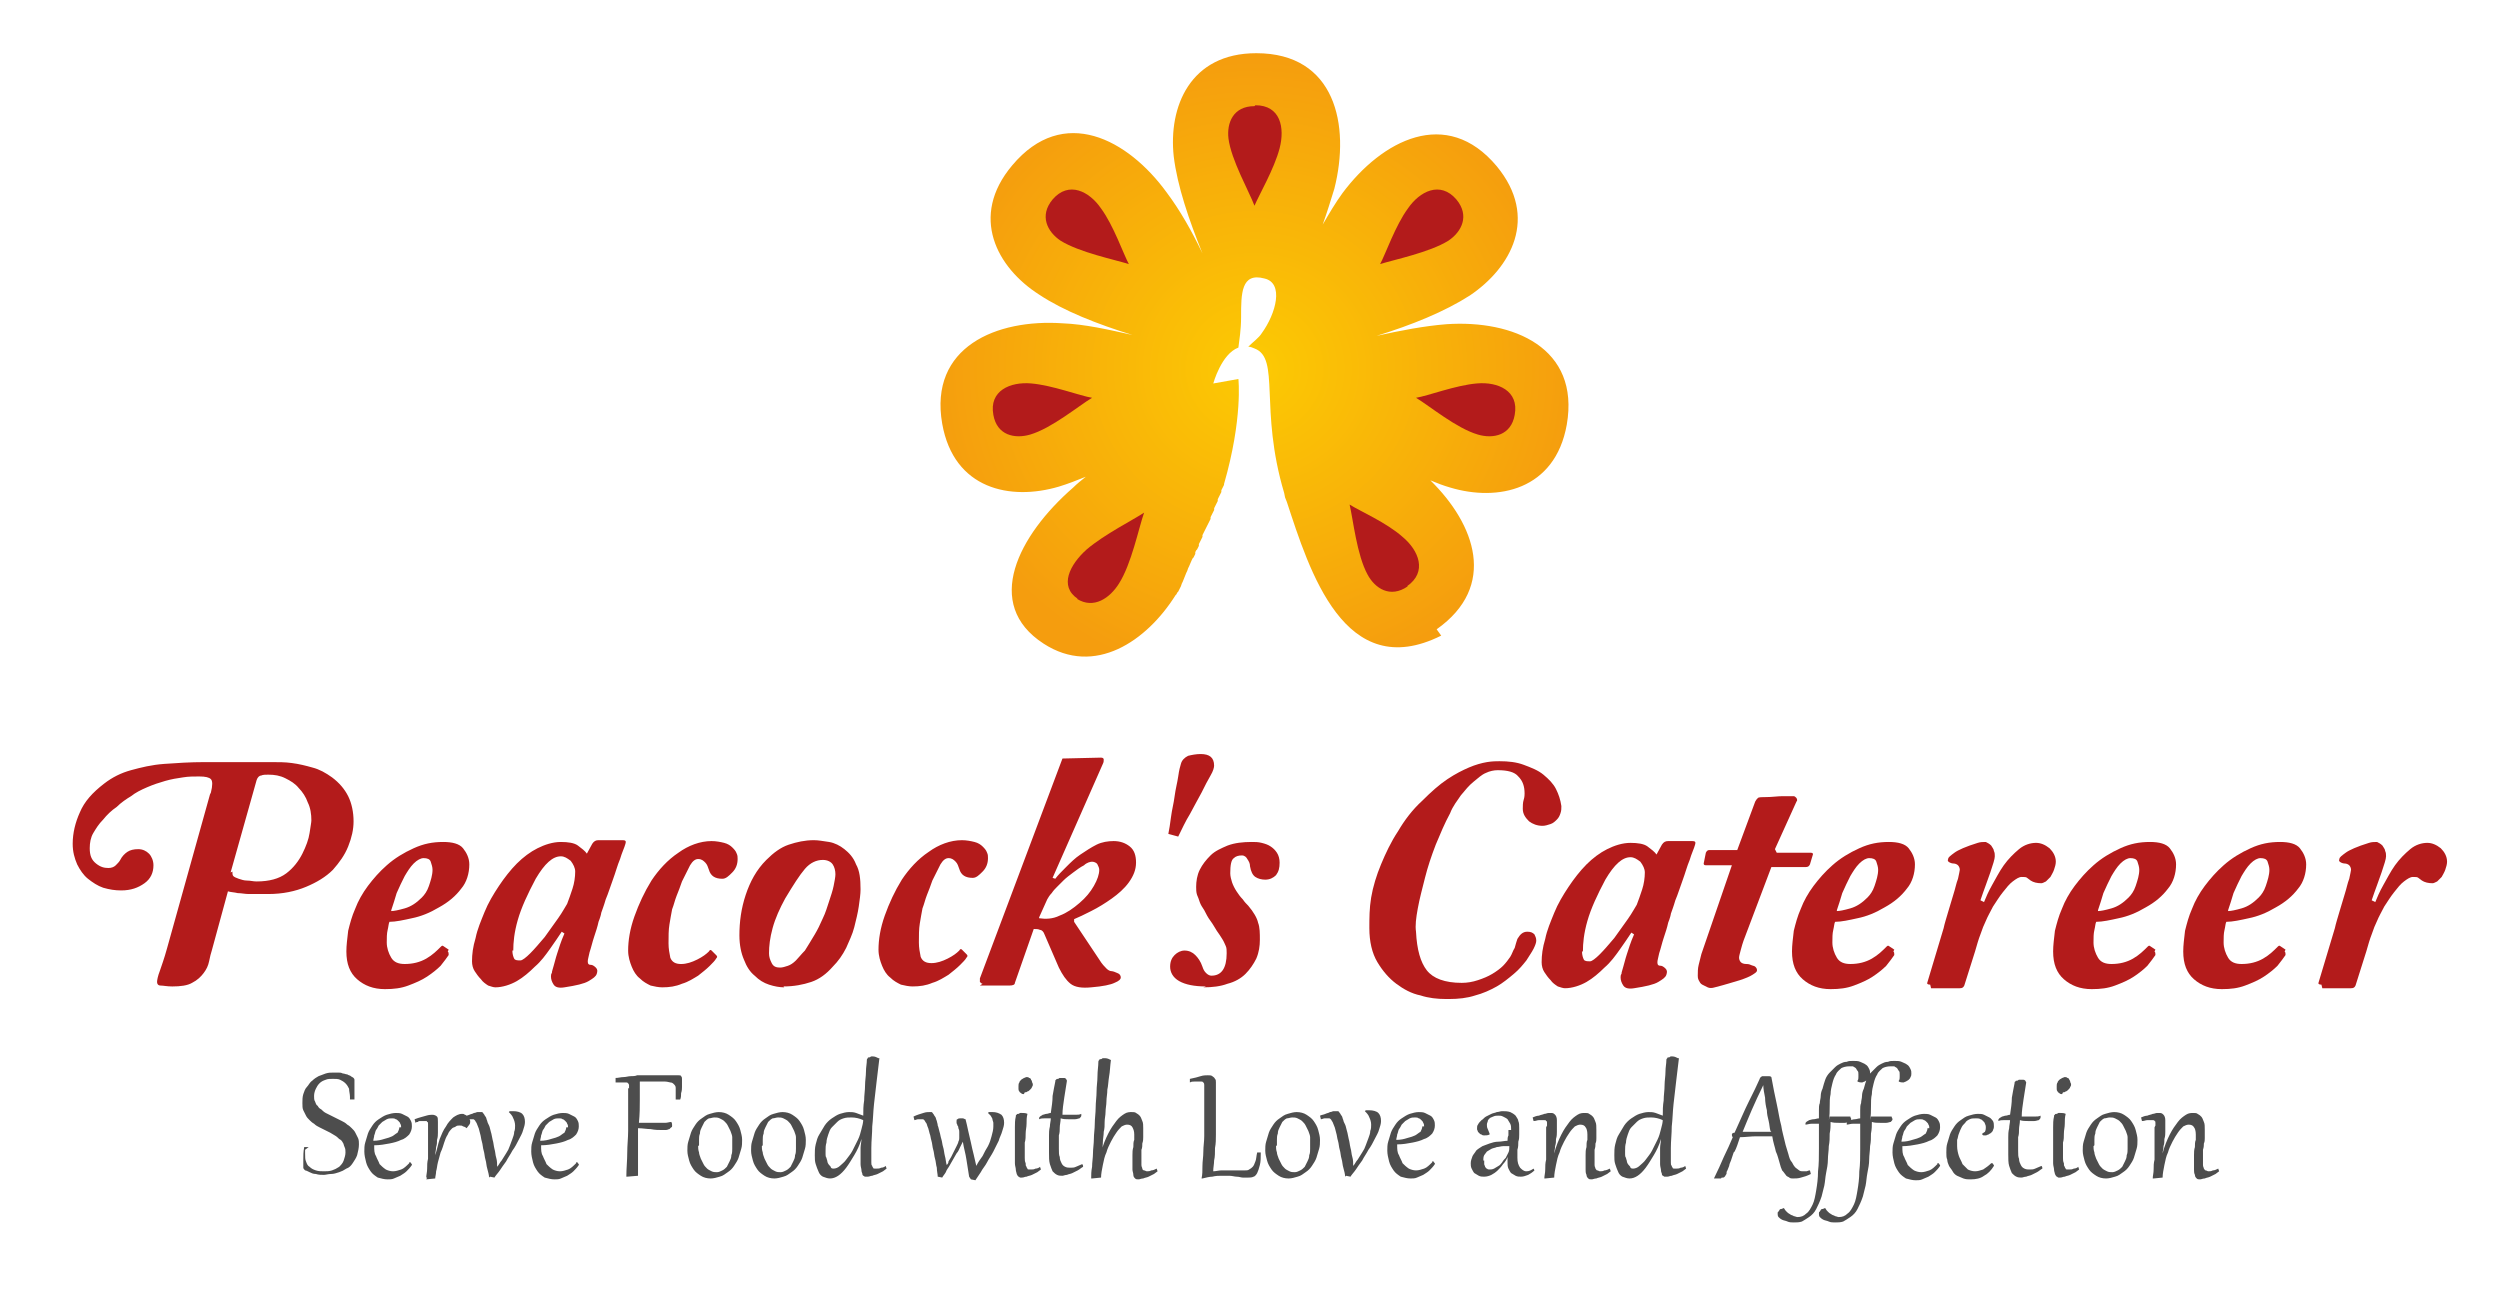<?xml version="1.0" encoding="UTF-8"?>
<!DOCTYPE svg PUBLIC "-//W3C//DTD SVG 1.1//EN" "http://www.w3.org/Graphics/SVG/1.1/DTD/svg11.dtd">
<!-- Creator: CorelDRAW X6 -->
<svg xmlns="http://www.w3.org/2000/svg" xml:space="preserve" width="28.079mm" height="14.519mm" version="1.1" style="shape-rendering:geometricPrecision; text-rendering:geometricPrecision; image-rendering:optimizeQuality; fill-rule:evenodd; clip-rule:evenodd"
viewBox="0 0 2786 1440"
 xmlns:xlink="http://www.w3.org/1999/xlink">
 <defs>
  <style type="text/css">
   <![CDATA[
    .fil4 {fill:none}
    .fil3 {fill:#B31B1B}
    .fil1 {fill:#4D4D4D;fill-rule:nonzero}
    .fil0 {fill:#B31B1B;fill-rule:nonzero}
    .fil2 {fill:url(#id0)}
   ]]>
  </style>
  <radialGradient id="id0" gradientUnits="objectBoundingBox" cx="50%" cy="50%" r="50%" fx="50%" fy="50%">
   <stop offset="0" style="stop-color:#FCCA03"/>
   <stop offset="1" style="stop-color:#F59D0E"/>
  </radialGradient>
 </defs>
 <g id="Layer_x0020_1">
  <g id="_764752208">
   <path class="fil0" d="M235 883c2,-8 2,-13 0,-15 -2,-2 -6,-3 -13,-3 -6,0 -12,0 -18,1 -7,1 -13,2 -20,4 -7,2 -13,4 -20,7 -7,3 -13,6 -18,10 -5,3 -11,7 -16,12 -6,4 -11,9 -15,14 -5,5 -8,10 -11,15 -3,5 -4,11 -4,17 0,8 2,13 7,17 5,4 9,5 14,5 3,0 6,-1 8,-3 2,-2 4,-4 5,-6 2,-4 5,-7 8,-9 3,-2 7,-3 12,-3 5,0 9,2 12,5 3,3 5,8 5,13 0,8 -3,15 -10,20 -7,5 -15,8 -26,8 -7,0 -13,-1 -20,-3 -6,-2 -12,-6 -17,-10 -5,-4 -9,-10 -12,-16 -3,-7 -5,-14 -5,-23 0,-12 3,-24 8,-35 5,-12 14,-22 27,-32 9,-7 19,-12 30,-15 11,-3 23,-6 37,-7 14,-1 29,-2 45,-2 16,0 34,0 52,0 7,0 14,0 22,0 8,0 16,0 23,1 8,1 16,3 23,5 8,2 15,6 22,11 8,6 14,13 18,21 4,8 6,18 6,28 0,9 -2,18 -6,28 -4,10 -10,18 -17,26 -8,8 -18,14 -30,19 -12,5 -26,8 -42,8 -3,0 -6,0 -10,0 -4,0 -8,0 -12,0 -4,0 -8,-1 -12,-1 -4,-1 -8,-1 -11,-2l-18 66c-1,3 -2,7 -3,12 -1,5 -3,9 -6,13 -3,4 -7,8 -13,11 -5,3 -13,4 -22,4 -6,0 -10,-1 -13,-1 -3,0 -4,-2 -4,-4 0,-2 1,-7 3,-12 2,-6 5,-14 8,-25l48 -172zm24 88c0,2 0,4 1,5 1,1 3,2 6,3 3,1 6,2 9,2 4,0 7,1 11,1 14,0 25,-3 33,-9 8,-6 14,-14 18,-22 4,-8 7,-16 8,-23 1,-7 2,-12 2,-14 0,-7 -1,-14 -4,-20 -2,-6 -6,-12 -10,-16 -4,-5 -9,-8 -15,-11 -6,-3 -12,-4 -19,-4 -3,0 -6,0 -8,1 -2,0 -4,2 -5,5l-29 103zm240 89c1,1 1,2 1,4 -2,3 -5,7 -9,12 -4,4 -9,8 -15,12 -6,4 -13,7 -21,10 -8,3 -16,4 -26,4 -13,0 -23,-4 -31,-11 -8,-7 -12,-17 -12,-31 0,-7 1,-14 2,-23 2,-8 4,-16 8,-25 3,-8 8,-17 14,-25 6,-8 13,-16 21,-23 9,-8 19,-14 30,-19 11,-5 21,-7 33,-7 10,0 18,2 22,7 4,5 7,11 7,18 0,10 -3,20 -9,27 -6,8 -14,15 -25,21 -10,6 -20,10 -30,12 -9,2 -18,4 -25,4 -1,2 -1,5 -2,9 -1,4 -1,9 -1,14 0,6 2,12 5,17 3,5 8,7 15,7 9,0 17,-2 24,-6 7,-4 12,-9 16,-13 1,-1 2,-2 3,-1l6 4zm-63 -45c3,0 8,-1 15,-3 7,-2 13,-6 19,-12 3,-3 6,-7 8,-13 2,-6 4,-12 4,-18 0,-3 -1,-6 -2,-9 -1,-3 -4,-4 -8,-4 -3,0 -7,2 -11,6 -4,4 -7,9 -10,14 -3,6 -6,12 -9,19 -2,7 -4,13 -6,19zm258 -79c3,0 4,1 3,4 -1,4 -4,10 -6,17 -3,7 -5,15 -8,23 -3,8 -5,15 -8,22 -2,7 -4,12 -5,15 0,1 -1,5 -3,10 -1,5 -3,11 -5,17 -2,6 -3,11 -5,17 -1,5 -2,8 -2,10 0,3 1,4 4,4 1,0 3,1 5,3 2,2 2,4 1,7 -1,3 -4,5 -9,8 -5,3 -14,5 -27,7 -6,1 -10,0 -12,-3 -2,-3 -3,-6 -3,-9 0,-1 0,-3 1,-4 0,-2 1,-4 2,-8 1,-3 2,-8 4,-14 2,-6 4,-13 8,-22l-3 -2c-4,6 -8,12 -13,19 -5,7 -10,14 -17,20 -6,6 -13,12 -20,16 -7,4 -16,7 -24,7 -2,0 -5,-1 -8,-2 -3,-2 -6,-4 -8,-7 -3,-3 -5,-6 -7,-9 -2,-3 -3,-7 -3,-11 0,-8 1,-16 4,-26 2,-10 6,-19 10,-29 4,-10 10,-20 16,-29 6,-9 13,-18 20,-25 7,-7 15,-13 23,-17 8,-4 17,-7 26,-7 8,0 15,1 19,4 4,3 8,6 10,9l6 -11c2,-3 4,-4 7,-4l26 0zm-123 123c0,4 1,7 2,9 1,2 4,2 7,2 2,0 6,-3 11,-8 5,-5 10,-11 16,-18 5,-7 10,-14 15,-21 5,-7 8,-13 10,-16 2,-5 4,-11 6,-17 2,-6 3,-13 3,-19 0,-4 -2,-8 -5,-12 -4,-3 -7,-5 -11,-5 -9,0 -18,8 -28,25 -9,17 -16,32 -20,46 -4,14 -5,25 -5,34zm227 5c1,1 2,2 0,4 -1,2 -4,5 -7,8 -4,4 -8,7 -13,11 -5,3 -11,7 -18,9 -7,3 -14,4 -22,4 -4,0 -9,-1 -13,-2 -4,-2 -8,-4 -12,-8 -4,-3 -7,-8 -9,-13 -2,-5 -4,-11 -4,-18 0,-11 2,-24 7,-38 5,-14 11,-27 19,-40 8,-12 18,-23 30,-31 11,-8 24,-13 37,-13 5,0 10,1 14,2 4,1 7,3 9,5 2,2 4,4 5,7 1,2 1,4 1,6 0,6 -2,11 -6,15 -4,4 -7,7 -11,7 -8,0 -13,-3 -15,-10 -1,-3 -2,-6 -4,-8 -2,-2 -4,-4 -8,-4 -3,0 -6,2 -9,7 -2,4 -5,10 -9,18 -2,6 -4,11 -6,16 -2,5 -3,10 -5,15 -1,5 -2,11 -3,17 -1,6 -1,13 -1,21 0,6 1,11 2,16 2,5 6,7 12,7 6,0 12,-2 18,-5 6,-3 10,-6 13,-9 1,-2 2,-2 3,-1l4 4zm76 36c-5,0 -11,-1 -17,-3 -6,-2 -11,-5 -16,-10 -5,-4 -9,-10 -12,-18 -3,-7 -5,-16 -5,-27 0,-15 2,-30 7,-45 5,-15 12,-28 23,-39 8,-8 16,-14 25,-17 9,-3 18,-5 28,-5 5,0 10,1 17,2 6,1 12,4 17,8 5,4 10,9 13,17 4,7 5,16 5,28 0,5 -1,12 -2,19 -1,7 -3,15 -5,23 -2,8 -6,16 -9,23 -4,8 -9,15 -15,21 -7,8 -15,14 -24,17 -9,3 -19,5 -31,5zm-5 -22c3,0 6,-1 9,-2 3,-1 6,-3 9,-6 3,-3 6,-7 10,-11 3,-5 7,-11 11,-18 3,-5 6,-11 9,-18 3,-6 5,-13 7,-19 2,-6 4,-12 5,-17 1,-5 2,-10 2,-13 0,-4 -1,-8 -3,-11 -2,-3 -6,-5 -11,-5 -7,0 -14,3 -20,10 -6,7 -13,18 -22,33 -6,11 -11,22 -14,33 -3,11 -4,20 -4,28 0,4 1,7 3,11 2,4 5,5 10,5zm208 -15c1,1 2,2 0,4 -1,2 -4,5 -7,8 -4,4 -8,7 -13,11 -5,3 -11,7 -18,9 -7,3 -14,4 -22,4 -4,0 -9,-1 -13,-2 -4,-2 -8,-4 -12,-8 -4,-3 -7,-8 -9,-13 -2,-5 -4,-11 -4,-18 0,-11 2,-24 7,-38 5,-14 11,-27 19,-40 8,-12 18,-23 30,-31 11,-8 24,-13 37,-13 5,0 10,1 14,2 4,1 7,3 9,5 2,2 4,4 5,7 1,2 1,4 1,6 0,6 -2,11 -6,15 -4,4 -7,7 -11,7 -8,0 -13,-3 -15,-10 -1,-3 -2,-6 -4,-8 -2,-2 -4,-4 -8,-4 -3,0 -6,2 -9,7 -2,4 -5,10 -9,18 -2,6 -4,11 -6,16 -2,5 -3,10 -5,15 -1,5 -2,11 -3,17 -1,6 -1,13 -1,21 0,6 1,11 2,16 2,5 6,7 12,7 6,0 12,-2 18,-5 6,-3 10,-6 13,-9 1,-2 2,-2 3,-1l4 4zm81 -40c7,1 15,1 23,-3 8,-3 15,-8 22,-14 7,-6 12,-12 16,-19 4,-7 6,-13 6,-18 0,-2 -1,-4 -2,-6 -1,-2 -4,-3 -6,-3 -2,0 -6,1 -9,4 -4,2 -8,5 -12,8 -4,3 -8,6 -11,9 -3,3 -5,5 -7,7 -2,2 -4,4 -6,7 -2,2 -4,5 -5,7l-9 20zm-63 73c-1,0 -2,-1 -3,-2 0,-1 0,-2 0,-4l92 -245 43 -1c2,0 3,1 3,2 0,2 0,3 -1,5l-56 127 3 1c3,-4 7,-8 12,-13 5,-5 10,-10 16,-14 6,-4 12,-8 18,-11 6,-3 13,-4 19,-4 7,0 13,2 18,6 5,4 7,10 7,18 0,8 -3,15 -8,22 -5,7 -12,13 -19,18 -7,5 -15,10 -23,14 -8,4 -14,7 -19,9l0 3 28 42c3,5 6,8 8,10 2,2 4,3 6,3 1,0 4,1 6,2 3,1 4,3 4,5 0,2 -2,4 -7,6 -4,2 -13,4 -26,5 -10,1 -18,0 -23,-4 -5,-4 -9,-10 -13,-18l-16 -37c-1,-3 -3,-5 -5,-5 -2,-1 -4,-1 -7,-1l-21 60c0,2 -2,3 -6,3l-33 0zm207 -167c1,-5 2,-11 3,-19 1,-8 3,-15 4,-23 1,-8 3,-15 4,-22 1,-7 2,-11 3,-14 1,-4 4,-7 8,-9 4,-1 9,-2 14,-2 10,0 15,4 15,13 0,2 -1,6 -4,11 -3,5 -6,11 -10,19 -4,7 -8,15 -13,24 -5,8 -9,17 -13,25l-11 -3zm42 170c-13,0 -23,-2 -30,-6 -7,-4 -10,-10 -10,-16 0,-6 2,-10 5,-13 3,-3 7,-5 11,-5 5,0 9,2 12,5 3,3 6,7 8,13 1,3 2,5 4,7 2,2 4,3 6,3 11,0 17,-8 17,-25 0,-3 0,-6 -1,-8 -1,-2 -2,-5 -4,-8 -2,-3 -3,-5 -6,-9 -2,-3 -4,-7 -7,-11 -3,-4 -5,-8 -7,-12 -2,-3 -4,-6 -5,-9 -1,-3 -2,-6 -3,-8 -1,-3 -1,-6 -1,-9 0,-6 1,-13 4,-19 3,-6 7,-11 12,-16 5,-5 12,-8 19,-11 8,-3 17,-4 27,-4 4,0 7,0 11,1 4,1 7,2 10,4 3,2 5,4 7,7 2,3 3,7 3,11 0,6 -1,10 -4,14 -3,3 -7,5 -12,5 -4,0 -8,-1 -11,-3 -3,-2 -5,-6 -6,-12 0,-3 -1,-5 -3,-8 -1,-2 -3,-4 -6,-4 -4,0 -7,1 -9,3 -3,2 -4,8 -4,17 0,3 1,7 2,10 1,3 3,7 5,10 2,3 4,6 7,9 2,3 4,5 6,7 6,7 10,14 11,19 2,5 2,12 2,19 0,7 -1,14 -4,21 -3,6 -7,12 -12,17 -5,5 -12,9 -20,11 -8,3 -17,4 -27,4z"/>
   <path class="fil0" d="M1611 1113c-9,0 -19,-1 -28,-4 -10,-2 -19,-7 -27,-13 -8,-6 -15,-14 -21,-24 -6,-10 -9,-23 -9,-38 0,-11 0,-22 2,-34 2,-12 6,-25 11,-37 5,-12 11,-25 19,-37 7,-12 16,-24 27,-34 10,-10 19,-18 28,-24 9,-6 17,-10 24,-13 7,-3 14,-5 20,-6 6,-1 11,-1 14,-1 10,0 19,1 27,4 8,3 16,6 22,11 6,5 11,10 14,16 3,6 5,12 6,19 0,3 0,5 -1,8 -1,3 -2,5 -4,7 -2,2 -4,4 -7,5 -3,1 -6,2 -9,2 -6,0 -11,-2 -15,-5 -4,-4 -7,-8 -7,-14 0,-3 0,-7 1,-10 1,-3 1,-6 1,-7 0,-8 -2,-14 -7,-19 -4,-5 -12,-7 -23,-7 -4,0 -9,1 -13,3 -5,2 -9,6 -14,10 -5,4 -9,9 -14,15 -4,6 -9,12 -12,20 -6,11 -11,23 -16,35 -5,13 -9,25 -12,37 -3,12 -6,23 -8,34 -2,11 -3,19 -2,26 1,20 5,34 12,43 7,9 20,14 39,14 6,0 12,-1 18,-3 6,-2 11,-4 16,-7 5,-3 9,-6 12,-9 3,-3 6,-7 8,-10 2,-3 3,-7 5,-10 1,-4 2,-7 3,-10 3,-5 6,-8 11,-8 4,0 6,1 8,3 1,2 2,4 2,7 0,2 -1,5 -3,9 -2,4 -5,8 -8,13 -4,5 -8,10 -14,15 -6,5 -12,10 -19,14 -7,4 -16,8 -24,10 -9,3 -19,4 -29,4z"/>
   <path class="fil0" d="M1886 937c3,0 4,1 3,4 -1,4 -4,10 -6,17 -3,7 -5,15 -8,23 -3,8 -5,15 -8,22 -2,7 -4,12 -5,15 0,1 -1,5 -3,10 -1,5 -3,11 -5,17 -2,6 -3,11 -5,17 -1,5 -2,8 -2,10 0,3 1,4 4,4 1,0 3,1 5,3 2,2 2,4 1,7 -1,3 -4,5 -9,8 -5,3 -14,5 -27,7 -6,1 -10,0 -12,-3 -2,-3 -3,-6 -3,-9 0,-1 0,-3 1,-4 0,-2 1,-4 2,-8 1,-3 2,-8 4,-14 2,-6 4,-13 8,-22l-3 -2c-4,6 -8,12 -13,19 -5,7 -10,14 -17,20 -6,6 -13,12 -20,16 -7,4 -16,7 -24,7 -2,0 -5,-1 -8,-2 -3,-2 -6,-4 -8,-7 -3,-3 -5,-6 -7,-9 -2,-3 -3,-7 -3,-11 0,-8 1,-16 4,-26 2,-10 6,-19 10,-29 4,-10 10,-20 16,-29 6,-9 13,-18 20,-25 7,-7 15,-13 23,-17 8,-4 17,-7 26,-7 8,0 15,1 19,4 4,3 8,6 10,9l6 -11c2,-3 4,-4 7,-4l26 0zm-123 123c0,4 1,7 2,9 1,2 4,2 7,2 2,0 6,-3 11,-8 5,-5 10,-11 16,-18 5,-7 10,-14 15,-21 5,-7 8,-13 10,-16 2,-5 4,-11 6,-17 2,-6 3,-13 3,-19 0,-4 -2,-8 -5,-12 -4,-3 -7,-5 -11,-5 -9,0 -18,8 -28,25 -9,17 -16,32 -20,46 -4,14 -5,25 -5,34z"/>
   <path class="fil0" d="M1980 950l38 0c2,0 3,1 2,3l-3 10c-1,2 -2,3 -5,3l-38 0 -31 82c-1,3 -2,6 -3,10 -1,4 -2,7 -2,9 0,2 1,4 2,5 1,1 3,2 6,2 1,0 3,0 5,1 2,1 4,1 5,2 1,1 2,2 2,4 0,2 -2,3 -5,5 -3,2 -8,4 -14,6 -7,2 -16,5 -28,8 -3,1 -6,1 -8,0 -2,-1 -4,-2 -6,-3 -2,-1 -3,-3 -4,-5 -1,-2 -1,-4 -1,-5 0,-4 0,-8 1,-12 1,-4 2,-8 3,-12l34 -99 -29 0c-2,0 -3,-1 -2,-4l2 -10c1,-2 2,-3 4,-3l31 0 20 -54c1,-2 2,-3 3,-4 1,-1 5,-1 9,-1 7,0 13,-1 18,-1 5,0 9,0 13,0 1,0 2,1 3,2 1,2 1,3 0,4l-24 53z"/>
   <path class="fil0" d="M2110 1060c1,1 1,2 1,4 -2,3 -5,7 -9,12 -4,4 -9,8 -15,12 -6,4 -13,7 -21,10 -8,3 -16,4 -26,4 -13,0 -23,-4 -31,-11 -8,-7 -12,-17 -12,-31 0,-7 1,-14 2,-23 2,-8 4,-16 8,-25 3,-8 8,-17 14,-25 6,-8 13,-16 21,-23 9,-8 19,-14 30,-19 11,-5 21,-7 33,-7 10,0 18,2 22,7 4,5 7,11 7,18 0,10 -3,20 -9,27 -6,8 -14,15 -25,21 -10,6 -20,10 -30,12 -9,2 -18,4 -25,4 -1,2 -1,5 -2,9 -1,4 -1,9 -1,14 0,6 2,12 5,17 3,5 8,7 15,7 9,0 17,-2 24,-6 7,-4 12,-9 16,-13 1,-1 2,-2 3,-1l6 4zm-63 -45c3,0 8,-1 15,-3 7,-2 13,-6 19,-12 3,-3 6,-7 8,-13 2,-6 4,-12 4,-18 0,-3 -1,-6 -2,-9 -1,-3 -4,-4 -8,-4 -3,0 -7,2 -11,6 -4,4 -7,9 -10,14 -3,6 -6,12 -9,19 -2,7 -4,13 -6,19z"/>
   <path class="fil0" d="M2151 1097c-3,0 -4,-1 -3,-3l18 -60c1,-5 3,-11 5,-18 2,-7 4,-13 6,-20 2,-6 3,-12 5,-17 1,-5 2,-9 2,-10 0,-2 -1,-4 -2,-5 -1,-1 -3,-2 -5,-2 0,0 -2,0 -4,-1 -2,-1 -3,-2 -2,-4 0,-2 3,-4 7,-7 4,-3 13,-7 26,-11 3,-1 6,-1 9,-1 2,1 4,2 6,4 1,2 3,4 3,6 1,2 1,4 1,6 0,3 -2,9 -5,18 -3,9 -7,19 -11,31l4 2c2,-5 5,-12 9,-19 4,-7 8,-15 13,-22 5,-7 11,-13 17,-18 6,-5 13,-7 19,-7 5,0 10,2 15,6 4,4 7,9 7,15 0,3 -1,6 -2,9 -1,3 -3,6 -4,8 -2,2 -4,4 -5,5 -2,1 -4,2 -5,2 -5,0 -9,-1 -12,-3 -1,-1 -3,-2 -4,-3 -1,-1 -3,-1 -6,-1 -3,0 -6,2 -10,5 -4,3 -7,7 -11,12 -4,5 -7,10 -11,16 -3,6 -6,11 -8,16 -2,4 -4,9 -6,15 -2,5 -4,12 -6,19l-12 38c-1,2 -2,3 -5,3l-32 0z"/>
   <path class="fil0" d="M2401 1060c1,1 1,2 1,4 -2,3 -5,7 -9,12 -4,4 -9,8 -15,12 -6,4 -13,7 -21,10 -8,3 -16,4 -26,4 -13,0 -23,-4 -31,-11 -8,-7 -12,-17 -12,-31 0,-7 1,-14 2,-23 2,-8 4,-16 8,-25 3,-8 8,-17 14,-25 6,-8 13,-16 21,-23 9,-8 19,-14 30,-19 11,-5 21,-7 33,-7 10,0 18,2 22,7 4,5 7,11 7,18 0,10 -3,20 -9,27 -6,8 -14,15 -25,21 -10,6 -20,10 -30,12 -9,2 -18,4 -25,4 -1,2 -1,5 -2,9 -1,4 -1,9 -1,14 0,6 2,12 5,17 3,5 8,7 15,7 9,0 17,-2 24,-6 7,-4 12,-9 16,-13 1,-1 2,-2 3,-1l6 4zm-63 -45c3,0 8,-1 15,-3 7,-2 13,-6 19,-12 3,-3 6,-7 8,-13 2,-6 4,-12 4,-18 0,-3 -1,-6 -2,-9 -1,-3 -4,-4 -8,-4 -3,0 -7,2 -11,6 -4,4 -7,9 -10,14 -3,6 -6,12 -9,19 -2,7 -4,13 -6,19z"/>
   <path class="fil0" d="M2546 1060c1,1 1,2 1,4 -2,3 -5,7 -9,12 -4,4 -9,8 -15,12 -6,4 -13,7 -21,10 -8,3 -16,4 -26,4 -13,0 -23,-4 -31,-11 -8,-7 -12,-17 -12,-31 0,-7 1,-14 2,-23 2,-8 4,-16 8,-25 3,-8 8,-17 14,-25 6,-8 13,-16 21,-23 9,-8 19,-14 30,-19 11,-5 21,-7 33,-7 10,0 18,2 22,7 4,5 7,11 7,18 0,10 -3,20 -9,27 -6,8 -14,15 -25,21 -10,6 -20,10 -30,12 -9,2 -18,4 -25,4 -1,2 -1,5 -2,9 -1,4 -1,9 -1,14 0,6 2,12 5,17 3,5 8,7 15,7 9,0 17,-2 24,-6 7,-4 12,-9 16,-13 1,-1 2,-2 3,-1l6 4zm-63 -45c3,0 8,-1 15,-3 7,-2 13,-6 19,-12 3,-3 6,-7 8,-13 2,-6 4,-12 4,-18 0,-3 -1,-6 -2,-9 -1,-3 -4,-4 -8,-4 -3,0 -7,2 -11,6 -4,4 -7,9 -10,14 -3,6 -6,12 -9,19 -2,7 -4,13 -6,19z"/>
   <path class="fil0" d="M2587 1097c-3,0 -4,-1 -3,-3l18 -60c1,-5 3,-11 5,-18 2,-7 4,-13 6,-20 2,-6 3,-12 5,-17 1,-5 2,-9 2,-10 0,-2 -1,-4 -2,-5 -1,-1 -3,-2 -5,-2 0,0 -2,0 -4,-1 -2,-1 -3,-2 -2,-4 0,-2 3,-4 7,-7 4,-3 13,-7 26,-11 3,-1 6,-1 9,-1 2,1 4,2 6,4 1,2 3,4 3,6 1,2 1,4 1,6 0,3 -2,9 -5,18 -3,9 -7,19 -11,31l4 2c2,-5 5,-12 9,-19 4,-7 8,-15 13,-22 5,-7 11,-13 17,-18 6,-5 13,-7 19,-7 5,0 10,2 15,6 4,4 7,9 7,15 0,3 -1,6 -2,9 -1,3 -3,6 -4,8 -2,2 -4,4 -5,5 -2,1 -4,2 -5,2 -5,0 -9,-1 -12,-3 -1,-1 -3,-2 -4,-3 -1,-1 -3,-1 -6,-1 -3,0 -6,2 -10,5 -4,3 -7,7 -11,12 -4,5 -7,10 -11,16 -3,6 -6,11 -8,16 -2,4 -4,9 -6,15 -2,5 -4,12 -6,19l-12 38c-1,2 -2,3 -5,3l-32 0z"/>
  </g>
  <g id="_764753424">
   <path class="fil1" d="M340 1281c0,1 0,2 0,2 0,1 0,1 0,2 0,4 0,7 1,9 1,3 2,5 4,6 2,2 4,3 7,4 3,1 6,1 9,1 3,0 6,0 9,-1 3,-1 5,-2 8,-4 2,-2 4,-4 5,-7 1,-3 2,-6 2,-9 0,-2 0,-4 -1,-6 -1,-2 -1,-4 -2,-5 -1,-2 -2,-3 -4,-4 -1,-1 -3,-3 -5,-4 -2,-1 -3,-2 -5,-3 -2,-1 -4,-2 -6,-3 -2,-1 -4,-2 -6,-3 -2,-1 -4,-2 -6,-4 -2,-1 -4,-3 -5,-4 -2,-2 -3,-3 -4,-5 -1,-2 -2,-4 -3,-6 -1,-2 -1,-5 -1,-8 0,-3 0,-7 1,-10 1,-3 2,-6 4,-8 2,-2 3,-5 6,-7 2,-2 5,-4 7,-5 3,-1 5,-2 8,-3 3,-1 6,-1 9,-1 1,0 3,0 5,0 2,0 3,0 5,1 2,0 3,1 5,1 1,1 3,1 4,2 1,1 2,1 3,2 1,1 1,2 1,2 0,1 0,2 0,4 0,1 0,3 0,5 0,2 0,4 0,6 0,2 0,4 0,7l-5 0c0,-1 0,-2 0,-3 0,-3 -1,-6 -1,-9 -1,-2 -2,-4 -4,-6 -2,-2 -4,-3 -6,-4 -2,-1 -5,-1 -8,-1 -3,0 -6,0 -8,1 -3,1 -5,2 -7,4 -2,2 -3,4 -4,6 -1,2 -2,5 -2,8 0,2 0,5 1,6 1,2 1,4 3,5 1,2 2,3 4,4 1,1 3,3 5,4 2,1 4,2 6,3 2,1 4,2 6,3 2,1 4,2 6,3 2,1 4,2 6,4 2,1 4,3 5,4 2,2 3,3 4,5 1,2 2,4 3,6 1,2 1,5 1,7 0,4 -1,8 -2,12 -1,3 -3,6 -5,9 -2,3 -4,5 -7,6 -3,2 -5,3 -8,4 -3,1 -6,2 -9,2 -3,0 -6,1 -8,1 -3,0 -6,0 -9,-1 -3,0 -5,-1 -7,-2 -2,-1 -4,-2 -5,-2 -1,-1 -2,-2 -2,-3 0,-2 0,-5 0,-9 0,-4 0,-9 1,-14l5 0zm116 14c0,0 0,0 1,0 0,0 1,0 1,1 0,0 0,0 1,1 0,0 0,0 0,1 0,0 0,0 0,0 -2,3 -4,5 -6,7 -2,2 -4,3 -7,5 -2,1 -5,2 -7,3 -2,1 -5,1 -7,1 -4,0 -7,-1 -11,-2 -3,-2 -6,-4 -8,-7 -2,-3 -4,-6 -5,-10 -1,-4 -2,-8 -2,-12 0,-3 0,-7 1,-10 1,-3 2,-7 3,-10 1,-3 3,-6 5,-9 2,-3 4,-5 7,-7 3,-2 6,-4 9,-5 3,-1 7,-2 10,-2 2,0 5,0 7,1 2,1 4,2 6,3 2,1 3,3 4,5 1,2 1,4 1,6 0,3 -1,6 -3,9 -2,2 -5,5 -9,6 -4,2 -8,3 -13,4 -5,1 -11,2 -17,2l0 1c0,4 0,8 2,11 1,3 3,6 4,9 2,2 4,4 7,6 2,1 5,2 8,2 3,0 6,-1 9,-2 3,-1 6,-4 9,-7zm-9 -39c0,-1 0,-3 -1,-4 0,-1 -1,-2 -2,-3 -1,-1 -2,-2 -3,-2 -1,-1 -3,-1 -4,-1 -2,0 -4,0 -6,1 -2,1 -3,2 -5,3 -1,1 -3,3 -4,4 -1,2 -2,4 -3,5 -1,2 -1,4 -2,6 0,2 -1,4 -1,6 5,0 9,-1 12,-2 4,-1 7,-2 9,-3 2,-1 4,-3 6,-4 1,-2 2,-4 2,-6zm29 56l-1 0c0,-3 1,-6 1,-10 0,-4 0,-7 1,-11 0,-4 0,-7 0,-11 0,-4 0,-7 0,-10 0,-3 0,-6 0,-9 0,-3 0,-5 0,-6 0,-1 0,-2 0,-3 0,-1 0,-2 -1,-2 0,-1 -1,-1 -1,-1 -1,0 -2,0 -3,0 -1,0 -1,0 -2,0 -1,0 -1,0 -2,0 -1,0 -2,0 -2,1 -1,0 -2,0 -3,1l-1 -4c5,-2 10,-3 13,-4 3,-1 6,-1 7,-1 2,0 4,1 5,2 1,1 1,3 1,6 0,0 0,1 0,2 0,1 0,3 0,4 0,2 0,4 0,6 0,2 0,5 -1,8 0,3 0,5 -1,8 0,3 -1,6 -1,9l0 0c2,-6 3,-12 5,-18 2,-5 4,-10 7,-14 2,-4 5,-7 8,-10 3,-2 6,-4 10,-4 1,0 2,0 3,1 1,0 2,1 3,2 1,1 1,2 2,2 0,1 1,2 1,3 0,1 0,3 -1,4 -1,1 -2,3 -3,4l0 0c-1,-1 -3,-2 -4,-2 -1,-1 -2,-1 -4,-1 -1,0 -3,0 -4,1 -1,1 -3,1 -4,2 -2,2 -4,4 -5,7 -2,3 -3,6 -4,9 -1,3 -2,7 -4,11 -1,4 -2,7 -3,11 -1,4 -1,7 -2,10 0,3 -1,6 -1,8l-10 1zm69 0c0,-3 -1,-6 -2,-10 -1,-3 -1,-7 -2,-10 -1,-3 -1,-7 -2,-10 -1,-3 -1,-7 -2,-10 -1,-3 -1,-6 -2,-9 -1,-3 -1,-5 -2,-7 -1,-2 -1,-3 -2,-5 -1,-1 -1,-2 -2,-3 -1,-1 -1,-1 -2,-1 -1,0 -2,0 -2,0 -1,0 -2,0 -3,0 -1,0 -3,1 -4,1l-1 -4c2,-1 4,-1 6,-2 2,-1 4,-1 5,-2 2,0 3,-1 4,-1 1,0 2,0 3,0 1,0 2,0 2,0 1,0 1,1 2,2 1,1 1,2 2,3 1,1 1,3 2,5 0,1 1,3 2,5 1,2 1,4 2,7 1,3 1,5 2,9 1,3 1,6 2,10 1,3 1,7 2,10 1,3 1,7 1,10 2,-2 3,-5 5,-7 2,-3 3,-5 5,-8 2,-3 3,-5 4,-8 1,-3 2,-5 3,-8 1,-3 2,-5 2,-8 1,-2 1,-5 1,-7 0,-3 -1,-6 -2,-8 -1,-3 -3,-5 -5,-7l1 -1c1,0 1,0 2,0 1,0 1,0 2,0 4,0 8,1 10,3 2,2 3,5 3,9 0,3 -1,6 -2,9 -1,4 -3,7 -5,11 -2,4 -4,8 -7,12 -2,4 -5,8 -7,12 -3,4 -5,7 -7,10 -2,3 -5,6 -6,8l-5 -1zm97 -17c0,0 0,0 1,0 0,0 1,0 1,1 0,0 0,0 1,1 0,0 0,0 0,1 0,0 0,0 0,0 -2,3 -4,5 -6,7 -2,2 -4,3 -7,5 -2,1 -5,2 -7,3 -2,1 -5,1 -7,1 -4,0 -7,-1 -11,-2 -3,-2 -6,-4 -8,-7 -2,-3 -4,-6 -5,-10 -1,-4 -2,-8 -2,-12 0,-3 0,-7 1,-10 1,-3 2,-7 3,-10 1,-3 3,-6 5,-9 2,-3 4,-5 7,-7 3,-2 6,-4 9,-5 3,-1 7,-2 10,-2 2,0 5,0 7,1 2,1 4,2 6,3 2,1 3,3 4,5 1,2 1,4 1,6 0,3 -1,6 -3,9 -2,2 -5,5 -9,6 -4,2 -8,3 -13,4 -5,1 -11,2 -17,2l0 1c0,4 0,8 2,11 1,3 3,6 4,9 2,2 4,4 7,6 2,1 5,2 8,2 3,0 6,-1 9,-2 3,-1 6,-4 9,-7zm-9 -39c0,-1 0,-3 -1,-4 0,-1 -1,-2 -2,-3 -1,-1 -2,-2 -3,-2 -1,-1 -3,-1 -4,-1 -2,0 -4,0 -6,1 -2,1 -3,2 -5,3 -1,1 -3,3 -4,4 -1,2 -2,4 -3,5 -1,2 -1,4 -2,6 0,2 -1,4 -1,6 5,0 9,-1 12,-2 4,-1 7,-2 9,-3 2,-1 4,-3 6,-4 1,-2 2,-4 2,-6zm68 -43c0,-1 0,-3 0,-4 0,-1 -1,-2 -1,-2 -1,-1 -1,-1 -2,-1 -1,0 -2,0 -4,0 -1,0 -2,0 -4,0 -1,0 -3,0 -4,0l0 -5c3,0 6,-1 9,-1 3,0 5,-1 8,-1 2,0 5,0 7,-1 2,0 4,0 6,0 5,0 10,0 15,0 5,0 9,0 12,0 4,0 7,0 9,0 2,0 4,0 4,0 1,0 3,0 3,1 1,1 1,2 1,3 0,1 0,2 0,3 0,2 0,4 0,6 0,2 0,4 -1,7 0,2 0,5 -1,7l-5 0c0,-1 0,-2 0,-3 0,-1 0,-2 0,-3 0,-3 0,-5 0,-7 0,-2 -1,-3 -2,-4 -1,-1 -2,-2 -4,-2 -1,0 -3,-1 -6,-1 -2,0 -3,0 -5,0 -1,0 -3,0 -4,0l-10 0c-1,0 -1,0 -2,0 -1,0 -1,0 -2,0 -1,0 -1,0 -2,0 -1,0 -2,0 -3,0 0,6 0,12 0,20 0,8 0,16 -1,26 4,0 8,0 11,0 3,0 6,0 9,0 3,0 6,0 9,0 3,0 5,-1 7,-1 1,1 1,3 1,4 0,1 0,2 -1,2 -1,1 -1,1 -2,2 -1,0 -2,1 -4,1 -2,0 -3,0 -5,0 -3,0 -7,0 -12,-1 -4,0 -9,-1 -14,-1 0,4 0,8 0,12 0,4 0,9 0,13 0,4 0,9 0,14 0,5 0,9 0,14l-12 1 -1 0c0,-9 1,-18 1,-27 0,-8 1,-16 1,-24 0,-8 0,-16 0,-24 0,-8 0,-16 0,-24zm65 69c0,-3 0,-7 1,-10 1,-3 2,-7 3,-10 1,-3 3,-6 5,-9 2,-3 4,-5 7,-7 3,-2 5,-4 9,-5 3,-1 7,-2 10,-2 4,0 8,1 11,3 3,2 6,4 8,7 2,3 4,6 5,10 1,4 2,7 2,11 0,3 0,7 -1,10 -1,3 -2,7 -3,10 -1,3 -3,6 -5,9 -2,3 -4,5 -7,7 -3,2 -5,4 -9,5 -3,1 -7,2 -10,2 -4,0 -8,-1 -11,-3 -3,-2 -6,-4 -8,-7 -2,-3 -4,-6 -5,-10 -1,-4 -2,-7 -2,-11zm12 -5c0,2 0,4 1,7 0,2 1,4 2,7 1,2 2,4 3,6 1,2 2,3 4,5 1,1 3,2 5,3 2,1 4,1 6,1 2,0 4,-1 6,-2 2,-1 3,-2 5,-4 1,-2 2,-4 3,-6 1,-2 2,-4 2,-7 1,-2 1,-5 1,-7 0,-2 0,-4 0,-6 0,-2 0,-5 0,-7 0,-2 -1,-4 -2,-7 -1,-2 -2,-4 -3,-6 -1,-2 -2,-3 -4,-5 -1,-1 -3,-2 -5,-3 -2,-1 -4,-1 -6,-1 -2,0 -4,1 -6,1 -2,1 -3,2 -5,4 -1,2 -2,4 -3,6 -1,2 -2,4 -2,7 -1,2 -1,5 -1,7 0,2 0,4 0,6zm59 5c0,-3 0,-7 1,-10 1,-3 2,-7 3,-10 1,-3 3,-6 5,-9 2,-3 4,-5 7,-7 3,-2 5,-4 9,-5 3,-1 7,-2 10,-2 4,0 8,1 11,3 3,2 6,4 8,7 2,3 4,6 5,10 1,4 2,7 2,11 0,3 0,7 -1,10 -1,3 -2,7 -3,10 -1,3 -3,6 -5,9 -2,3 -4,5 -7,7 -3,2 -5,4 -9,5 -3,1 -7,2 -10,2 -4,0 -8,-1 -11,-3 -3,-2 -6,-4 -8,-7 -2,-3 -4,-6 -5,-10 -1,-4 -2,-7 -2,-11zm12 -5c0,2 0,4 1,7 0,2 1,4 2,7 1,2 2,4 3,6 1,2 2,3 4,5 1,1 3,2 5,3 2,1 4,1 6,1 2,0 4,-1 6,-2 2,-1 3,-2 5,-4 1,-2 2,-4 3,-6 1,-2 2,-4 2,-7 1,-2 1,-5 1,-7 0,-2 0,-4 0,-6 0,-2 0,-5 0,-7 0,-2 -1,-4 -2,-7 -1,-2 -2,-4 -3,-6 -1,-2 -2,-3 -4,-5 -1,-1 -3,-2 -5,-3 -2,-1 -4,-1 -6,-1 -2,0 -4,1 -6,1 -2,1 -3,2 -5,4 -1,2 -2,4 -3,6 -1,2 -2,4 -2,7 -1,2 -1,5 -1,7 0,2 0,4 0,6zm131 -98c-1,8 -2,17 -3,25 -1,9 -2,17 -3,26 -1,9 -1,17 -2,25 0,8 -1,16 -1,24 0,4 0,7 0,9 0,3 0,5 0,7 0,2 0,3 1,4 0,1 1,2 1,2 0,1 1,1 2,1 1,0 1,0 2,0 2,0 3,0 5,-1 2,0 4,-1 5,-2l1 3c-1,1 -3,2 -4,3 -2,1 -4,2 -6,3 -2,1 -4,1 -6,2 -2,0 -3,1 -5,1 -1,0 -2,0 -3,0 -1,0 -1,-1 -2,-1 -1,-1 -1,-1 -1,-2 0,-1 -1,-2 -1,-4 0,-2 -1,-4 -1,-7 0,-3 0,-5 0,-8 0,-3 0,-7 0,-10 0,-3 1,-7 1,-10l0 0c-2,7 -5,13 -8,18 -3,5 -6,10 -9,14 -3,4 -6,7 -9,9 -3,2 -6,3 -9,3 -3,0 -5,-1 -8,-2 -2,-1 -4,-3 -5,-6 -1,-2 -2,-5 -3,-8 -1,-3 -1,-6 -1,-10 0,-4 0,-8 1,-12 1,-4 2,-8 4,-11 2,-3 4,-7 6,-10 2,-3 5,-6 8,-8 3,-2 6,-4 9,-5 3,-1 7,-2 10,-2 3,0 5,0 8,1 3,1 5,2 8,3 0,-6 0,-11 1,-17 0,-6 1,-11 1,-17 0,-5 1,-10 1,-15 0,-5 1,-9 1,-13 0,-1 0,-1 1,-2 0,-1 1,-1 2,-1 1,0 1,-1 2,-1 1,0 2,0 2,0 2,0 4,1 6,2zm-18 69c-4,-2 -9,-3 -13,-3 -3,0 -6,0 -9,1 -3,1 -5,2 -7,4 -2,2 -4,4 -6,6 -2,2 -3,5 -4,8 -1,3 -2,6 -2,9 -1,3 -1,6 -1,9 0,1 0,2 0,4 0,1 0,3 1,4 0,1 1,3 1,4 0,1 1,3 2,4 1,1 2,2 2,3 1,1 2,1 3,1 2,0 5,-1 7,-3 2,-2 5,-4 7,-7 2,-3 5,-6 7,-10 2,-4 4,-8 6,-12 2,-4 3,-8 4,-12 1,-4 2,-7 2,-11z"/>
   <path class="fil1" d="M1080 1311c-1,-6 -2,-13 -3,-19 -1,-7 -3,-13 -4,-20 -1,2 -2,4 -3,6 -1,2 -2,5 -4,7 -1,2 -3,5 -4,7 -1,2 -3,5 -4,7 -1,2 -3,4 -4,7 -1,2 -3,4 -4,6l-5 -1c0,-3 -1,-6 -1,-10 -1,-3 -1,-7 -2,-10 -1,-3 -1,-7 -2,-10 -1,-3 -1,-7 -2,-10 -1,-3 -1,-6 -2,-8 -1,-3 -1,-5 -2,-7 -1,-2 -1,-4 -2,-5 -1,-1 -1,-2 -2,-3 -1,-1 -1,-1 -2,-1 -1,0 -1,0 -2,0 -1,0 -2,0 -3,0 -1,0 -3,1 -4,1l-1 -4c4,-2 8,-3 11,-4 3,-1 5,-1 7,-1 1,0 2,0 2,0 1,0 1,1 2,2 1,1 1,2 2,3 1,1 1,3 2,5 0,1 1,3 1,5 1,2 1,4 2,7 1,3 1,5 2,8 1,3 1,6 2,9 1,3 1,6 2,10 1,3 1,7 2,10 1,-1 2,-2 2,-4 1,-2 2,-3 3,-5 1,-2 2,-4 3,-6 1,-2 2,-4 3,-6 1,-2 2,-4 2,-5 1,-2 1,-3 1,-4 0,-1 0,-2 0,-2 0,-1 0,-1 0,-2 0,-1 0,-2 0,-3 0,-1 0,-2 -1,-4 0,-1 0,-2 -1,-3 0,-1 -1,-2 -1,-3 0,-1 0,-2 0,-2 0,-1 0,-2 1,-2 1,-1 2,-1 3,-1 1,0 2,0 3,0 1,0 2,1 3,1 1,4 2,8 3,13 1,4 2,9 3,13 1,5 2,9 3,13 1,4 2,9 3,13 2,-4 4,-7 7,-11 2,-4 4,-8 6,-11 2,-4 3,-7 4,-11 1,-4 2,-7 2,-11 0,-1 0,-3 0,-4 0,-1 -1,-3 -1,-4 0,-1 -1,-2 -2,-4 -1,-1 -2,-2 -3,-3l1 -1c1,0 1,0 2,0 1,0 1,0 2,0 4,0 7,1 10,3 2,2 3,5 3,9 0,3 -1,6 -2,9 -1,4 -3,7 -4,11 -2,4 -4,8 -6,12 -2,4 -5,8 -7,12 -2,4 -5,7 -7,11 -2,3 -4,6 -6,9l-5 -1zm61 -92c-1,0 -2,0 -3,-1 -1,-1 -2,-1 -2,-2 -1,-1 -1,-2 -1,-3 0,-1 0,-2 0,-3 0,-1 0,-3 1,-4 0,-1 1,-2 2,-3 1,-1 2,-1 3,-2 1,0 2,-1 3,-1 1,0 2,0 3,1 1,0 2,1 2,2 1,1 1,2 1,2 0,1 1,2 1,3 0,1 0,2 -1,3 0,1 -1,2 -2,3 -1,1 -2,2 -3,2 -1,1 -2,1 -3,1zm4 22c-1,4 -1,7 -1,11 0,4 -1,7 -1,11 0,3 0,7 -1,10 0,3 0,6 0,8 0,3 0,6 0,9 0,2 0,4 1,6 0,2 0,3 1,4 0,1 1,2 1,2 0,1 1,1 2,1 1,0 1,0 2,0 2,0 3,0 5,-1 2,0 4,-1 5,-2l1 3c-1,1 -3,2 -4,3 -2,1 -4,2 -6,3 -2,1 -4,1 -6,2 -2,0 -3,1 -5,1 -1,0 -2,0 -2,0 -1,0 -1,-1 -2,-1 -1,-1 -1,-1 -2,-3 0,-1 -1,-3 -1,-5 0,-2 -1,-4 -1,-7 0,-3 0,-6 0,-11 0,-2 0,-5 0,-8 0,-3 0,-6 0,-10 0,-4 0,-7 0,-11 0,-4 0,-8 1,-12 0,-1 0,-2 1,-2 0,-1 1,-1 2,-1 1,0 1,-1 2,-1 1,0 1,0 2,0 2,0 4,0 6,1zm44 -37c-1,6 -2,13 -3,19 -1,7 -2,13 -2,19 2,0 3,0 4,0 1,0 3,0 4,0 1,0 2,0 3,0 1,0 2,0 3,0 3,0 5,0 7,-1 0,1 0,1 0,1 0,0 0,1 0,1 0,1 -1,2 -2,3 -1,0 -3,1 -5,1 -2,0 -5,0 -7,0 -3,0 -6,0 -9,-1 0,4 -1,7 -1,10 0,3 0,6 -1,9 0,3 0,6 0,8 0,2 0,5 0,7 0,4 0,7 1,9 0,3 1,5 2,7 1,2 2,3 4,4 2,1 4,1 6,1 2,0 4,0 6,-1 2,-1 5,-2 7,-3 1,1 1,2 1,3 -2,1 -4,3 -6,4 -2,1 -4,2 -6,3 -2,1 -4,1 -6,2 -2,0 -4,1 -5,1 -2,0 -4,0 -6,-1 -2,-1 -3,-2 -5,-4 -1,-2 -2,-5 -3,-8 -1,-3 -1,-8 -1,-13 0,-3 0,-6 0,-9 0,-3 0,-6 0,-10 0,-3 0,-6 1,-10 0,-3 1,-6 1,-9 -3,0 -5,0 -7,0 -2,0 -4,0 -6,1 0,0 0,0 0,-1 0,-1 0,-1 1,-2 1,-1 2,-1 3,-2 1,0 3,-1 4,-1 2,0 3,-1 5,-1 1,-7 2,-13 2,-19 1,-6 2,-11 3,-16 0,-1 0,-2 1,-2 0,-1 1,-1 2,-1 1,0 1,-1 2,-1 1,0 1,0 2,0 1,0 2,0 3,0 1,0 2,1 2,1zm38 80c2,-8 5,-15 8,-21 3,-6 6,-10 9,-14 3,-4 6,-6 9,-8 3,-2 6,-2 8,-2 2,0 4,0 5,1 2,1 3,2 4,3 1,1 2,3 3,6 1,2 1,5 1,8 0,1 0,2 0,4 0,2 0,4 0,6 0,2 0,4 -1,7 0,2 0,5 -1,7 0,2 0,4 0,6 0,2 0,4 0,5 0,3 0,5 0,6 0,2 1,3 1,4 0,1 1,2 2,2 1,0 2,1 3,1 2,0 3,0 5,-1 2,0 4,-1 6,-2l1 3c-1,1 -3,2 -4,3 -2,1 -4,2 -6,3 -2,1 -4,1 -6,2 -2,0 -4,1 -5,1 -2,0 -3,0 -4,-1 -1,-1 -2,-2 -2,-4 0,-2 -1,-4 -1,-6 0,-2 0,-5 0,-7 0,-3 0,-6 0,-9 0,-3 0,-6 1,-9 0,-3 0,-6 1,-8 0,-2 0,-4 0,-6 0,-4 -1,-6 -2,-8 -1,-2 -3,-3 -6,-3 -2,0 -4,1 -6,2 -2,2 -4,4 -6,7 -2,3 -4,6 -6,10 -2,4 -4,8 -5,12 -2,4 -3,9 -4,14 -1,5 -2,10 -2,14l-10 1 -1 0c0,-4 0,-8 1,-13 0,-5 1,-10 1,-15 0,-5 1,-11 1,-16 0,-6 1,-11 1,-17 0,-6 1,-12 1,-18 0,-6 1,-12 1,-18 0,-6 1,-11 1,-17 0,-6 1,-11 1,-16 0,-1 0,-1 1,-2 0,-1 1,-1 2,-1 1,0 1,-1 2,-1 1,0 2,0 3,0 2,0 4,1 6,2 -1,7 -1,13 -2,18 -1,6 -1,11 -2,15 0,5 -1,9 -1,13 0,4 -1,8 -1,12 0,4 -1,7 -1,11 0,4 0,7 -1,11 0,4 -1,8 -1,12 0,4 -1,8 -1,13l0 0zm115 -71c0,-2 0,-3 0,-4 0,-1 0,-2 -1,-3 -1,-1 -1,-1 -2,-1 -1,0 -2,0 -4,0 -1,0 -2,0 -4,0 -2,0 -3,0 -5,1l0 -4c5,-1 9,-2 12,-3 3,-1 6,-1 8,-1 2,0 4,0 5,1 1,1 2,1 3,3 1,1 1,2 1,4 0,2 0,3 0,6 0,0 0,1 0,3 0,2 0,5 0,8 0,3 0,7 0,12 0,4 0,9 0,14 0,5 0,10 0,15 0,5 0,10 -1,15 0,5 0,10 -1,14 0,4 -1,8 -1,12 3,0 6,-1 9,-1 3,0 5,0 8,0 3,0 6,0 9,0 3,0 6,0 9,0 2,0 4,0 5,-1 2,-1 3,-2 4,-3 1,-1 2,-3 3,-6 1,-2 1,-6 2,-10l4 0c0,6 0,10 -1,14 -1,4 -2,7 -3,9 -1,2 -3,4 -4,4 -2,1 -4,1 -6,1 -2,0 -4,0 -6,0 -2,0 -4,-1 -7,-1 -2,0 -5,-1 -8,-1 -3,0 -6,0 -9,0 -3,0 -6,0 -10,1 -3,0 -7,1 -11,2l-1 0c1,-4 1,-9 1,-14 0,-5 1,-10 1,-16 0,-6 1,-11 1,-17 0,-6 0,-12 0,-17 0,-6 0,-11 0,-17 0,-6 0,-11 0,-16zm68 69c0,-3 0,-7 1,-10 1,-3 2,-7 3,-10 1,-3 3,-6 5,-9 2,-3 4,-5 7,-7 3,-2 5,-4 9,-5 3,-1 7,-2 10,-2 4,0 8,1 11,3 3,2 6,4 8,7 2,3 4,6 5,10 1,4 2,7 2,11 0,3 0,7 -1,10 -1,3 -2,7 -3,10 -1,3 -3,6 -5,9 -2,3 -4,5 -7,7 -3,2 -5,4 -9,5 -3,1 -7,2 -10,2 -4,0 -8,-1 -11,-3 -3,-2 -6,-4 -8,-7 -2,-3 -4,-6 -5,-10 -1,-4 -2,-7 -2,-11zm12 -5c0,2 0,4 1,7 0,2 1,4 2,7 1,2 2,4 3,6 1,2 2,3 4,5 1,1 3,2 5,3 2,1 4,1 6,1 2,0 4,-1 6,-2 2,-1 3,-2 5,-4 1,-2 2,-4 3,-6 1,-2 2,-4 2,-7 1,-2 1,-5 1,-7 0,-2 0,-4 0,-6 0,-2 0,-5 0,-7 0,-2 -1,-4 -2,-7 -1,-2 -2,-4 -3,-6 -1,-2 -2,-3 -4,-5 -1,-1 -3,-2 -5,-3 -2,-1 -4,-1 -6,-1 -2,0 -4,1 -6,1 -2,1 -3,2 -5,4 -1,2 -2,4 -3,6 -1,2 -2,4 -2,7 -1,2 -1,5 -1,7 0,2 0,4 0,6zm77 34c0,-3 -1,-6 -2,-10 -1,-3 -1,-7 -2,-10 -1,-3 -1,-7 -2,-10 -1,-3 -1,-7 -2,-10 -1,-3 -1,-6 -2,-9 -1,-3 -1,-5 -2,-7 -1,-2 -1,-3 -2,-5 -1,-1 -1,-2 -2,-3 -1,-1 -1,-1 -2,-1 -1,0 -2,0 -2,0 -1,0 -2,0 -3,0 -1,0 -3,1 -4,1l-1 -4c2,-1 4,-1 6,-2 2,-1 4,-1 5,-2 2,0 3,-1 4,-1 1,0 2,0 3,0 1,0 2,0 2,0 1,0 1,1 2,2 1,1 1,2 2,3 1,1 1,3 2,5 0,1 1,3 2,5 1,2 1,4 2,7 1,3 1,5 2,9 1,3 1,6 2,10 1,3 1,7 2,10 1,3 1,7 1,10 2,-2 3,-5 5,-7 2,-3 3,-5 5,-8 2,-3 3,-5 4,-8 1,-3 2,-5 3,-8 1,-3 2,-5 2,-8 1,-2 1,-5 1,-7 0,-3 -1,-6 -2,-8 -1,-3 -3,-5 -5,-7l1 -1c1,0 1,0 2,0 1,0 1,0 2,0 4,0 8,1 10,3 2,2 3,5 3,9 0,3 -1,6 -2,9 -1,4 -3,7 -5,11 -2,4 -4,8 -7,12 -2,4 -5,8 -7,12 -3,4 -5,7 -7,10 -2,3 -5,6 -6,8l-5 -1zm97 -17c0,0 0,0 1,0 0,0 1,0 1,1 0,0 0,0 1,1 0,0 0,0 0,1 0,0 0,0 0,0 -2,3 -4,5 -6,7 -2,2 -4,3 -7,5 -2,1 -5,2 -7,3 -2,1 -5,1 -7,1 -4,0 -7,-1 -11,-2 -3,-2 -6,-4 -8,-7 -2,-3 -4,-6 -5,-10 -1,-4 -2,-8 -2,-12 0,-3 0,-7 1,-10 1,-3 2,-7 3,-10 1,-3 3,-6 5,-9 2,-3 4,-5 7,-7 3,-2 6,-4 9,-5 3,-1 7,-2 10,-2 2,0 5,0 7,1 2,1 4,2 6,3 2,1 3,3 4,5 1,2 1,4 1,6 0,3 -1,6 -3,9 -2,2 -5,5 -9,6 -4,2 -8,3 -13,4 -5,1 -11,2 -17,2l0 1c0,4 0,8 2,11 1,3 3,6 4,9 2,2 4,4 7,6 2,1 5,2 8,2 3,0 6,-1 9,-2 3,-1 6,-4 9,-7zm-9 -39c0,-1 0,-3 -1,-4 0,-1 -1,-2 -2,-3 -1,-1 -2,-2 -3,-2 -1,-1 -3,-1 -4,-1 -2,0 -4,0 -6,1 -2,1 -3,2 -5,3 -1,1 -3,3 -4,4 -1,2 -2,4 -3,5 -1,2 -1,4 -2,6 0,2 -1,4 -1,6 5,0 9,-1 12,-2 4,-1 7,-2 9,-3 2,-1 4,-3 6,-4 1,-2 2,-4 2,-6zm97 4c0,-3 0,-5 -1,-7 -1,-2 -2,-3 -3,-5 -1,-1 -3,-2 -5,-3 -2,-1 -3,-1 -5,-1 -2,0 -4,0 -6,1 -2,1 -3,1 -4,2 -1,1 -2,2 -2,3 0,1 -1,2 -1,4 0,2 0,3 1,5 1,2 1,3 2,5l0 1c-2,1 -4,1 -6,1 -1,0 -2,0 -3,-1 -1,0 -2,-1 -2,-1 -1,-1 -1,-1 -2,-2 0,-1 -1,-2 -1,-3 0,-2 0,-4 1,-5 1,-2 2,-3 4,-5 2,-1 3,-3 5,-4 2,-1 4,-2 6,-3 2,-1 4,-1 6,-2 2,0 4,-1 6,-1 3,0 6,0 9,1 2,1 4,2 6,4 1,2 3,4 3,6 1,2 1,5 1,8 0,2 0,4 0,7 0,3 0,5 -1,8 0,3 0,6 -1,9 0,3 0,6 0,9 0,5 1,8 3,11 2,2 4,4 7,4 3,0 5,-1 8,-3l1 2c-2,2 -5,4 -7,5 -3,1 -5,2 -8,2 -2,0 -4,0 -6,-1 -2,-1 -3,-2 -5,-3 -1,-1 -2,-3 -3,-5 -1,-2 -1,-5 -1,-7 0,-1 0,-2 0,-3 0,-1 0,-2 0,-3l0 0c-1,3 -3,6 -5,8 -2,3 -4,5 -6,7 -2,2 -5,4 -7,5 -2,1 -5,2 -8,2 -2,0 -4,0 -6,-1 -2,-1 -3,-2 -5,-3 -1,-1 -2,-3 -3,-5 -1,-2 -1,-4 -1,-6 0,-3 1,-5 2,-8 1,-2 3,-4 4,-6 2,-2 4,-3 7,-5 3,-1 5,-2 8,-3 3,-1 6,-2 10,-2 3,0 7,-1 10,-1 0,-2 0,-4 1,-6 0,-2 0,-4 0,-6zm-30 34c0,1 0,2 0,4 0,1 1,2 1,3 1,1 1,2 2,2 1,1 2,1 3,1 1,0 3,0 5,-1 2,-1 3,-2 5,-3 2,-1 3,-3 4,-4 1,-2 3,-4 4,-5 1,-2 2,-4 3,-6 1,-2 1,-4 1,-7 -2,0 -5,0 -7,0 -2,0 -5,1 -7,1 -2,1 -4,1 -6,2 -2,1 -3,2 -5,3 -1,1 -2,3 -3,4 -1,2 -1,4 -1,6z"/>
   <path class="fil1" d="M1724 1254c0,-1 0,-2 0,-3 0,-1 0,-2 -1,-2 0,-1 -1,-1 -2,-1 -1,0 -1,0 -2,0 -1,0 -3,0 -4,0 -2,0 -3,1 -6,1l-1 -4c2,-1 5,-2 7,-2 2,-1 4,-1 6,-2 2,0 3,-1 5,-1 1,0 2,0 3,0 2,0 3,1 4,2 1,1 2,3 2,6 0,0 0,1 0,2 0,1 0,3 0,5 0,2 0,4 0,6 0,2 0,5 -1,8 0,3 0,5 -1,8 0,3 -1,6 -1,8l0 0c2,-8 5,-15 8,-21 3,-6 6,-10 9,-14 3,-4 6,-6 9,-8 3,-2 6,-2 8,-2 2,0 4,0 5,1 2,1 3,2 4,3 1,1 2,3 3,6 1,2 1,5 1,9 0,1 0,2 0,4 0,2 0,3 0,5 0,2 0,4 -1,6 0,2 0,4 -1,7 0,2 0,4 0,6 0,2 0,4 0,5 0,3 0,5 0,6 0,2 1,3 1,4 1,1 1,2 2,2 1,0 2,1 3,1 2,0 3,0 5,-1 2,0 4,-1 6,-2l1 3c-1,1 -3,2 -4,3 -2,1 -4,2 -6,3 -2,1 -4,1 -6,2 -2,0 -4,1 -5,1 -2,0 -3,0 -4,-1 -1,-1 -2,-2 -2,-4 -1,-2 -1,-4 -1,-6 0,-2 0,-5 0,-7 0,-3 0,-6 0,-9 0,-3 0,-6 1,-9 0,-3 0,-6 1,-8 0,-2 0,-4 0,-6 0,-4 -1,-7 -2,-8 -1,-2 -3,-3 -6,-3 -2,0 -4,1 -6,2 -2,2 -4,4 -6,7 -2,3 -4,6 -6,10 -2,4 -4,8 -5,12 -2,4 -3,9 -4,14 -1,5 -2,10 -2,14l-10 1 -1 0c0,-3 1,-6 1,-10 0,-4 0,-7 1,-11 0,-4 0,-7 0,-11 0,-4 0,-7 0,-10 0,-3 0,-6 0,-9 0,-3 0,-5 0,-6zm147 -75c-1,8 -2,17 -3,25 -1,9 -2,17 -3,26 -1,9 -1,17 -2,25 0,8 -1,16 -1,24 0,4 0,7 0,9 0,3 0,5 0,7 0,2 0,3 1,4 0,1 1,2 1,2 0,1 1,1 2,1 1,0 1,0 2,0 2,0 3,0 5,-1 2,0 4,-1 5,-2l1 3c-1,1 -3,2 -4,3 -2,1 -4,2 -6,3 -2,1 -4,1 -6,2 -2,0 -3,1 -5,1 -1,0 -2,0 -3,0 -1,0 -1,-1 -2,-1 -1,-1 -1,-1 -1,-2 0,-1 -1,-2 -1,-4 0,-2 -1,-4 -1,-7 0,-3 0,-5 0,-8 0,-3 0,-7 0,-10 0,-3 1,-7 1,-10l0 0c-2,7 -5,13 -8,18 -3,5 -6,10 -9,14 -3,4 -6,7 -9,9 -3,2 -6,3 -9,3 -3,0 -5,-1 -8,-2 -2,-1 -4,-3 -5,-6 -1,-2 -2,-5 -3,-8 -1,-3 -1,-6 -1,-10 0,-4 0,-8 1,-12 1,-4 2,-8 4,-11 2,-3 4,-7 6,-10 2,-3 5,-6 8,-8 3,-2 6,-4 9,-5 3,-1 7,-2 10,-2 3,0 5,0 8,1 3,1 5,2 8,3 0,-6 0,-11 1,-17 0,-6 1,-11 1,-17 0,-5 1,-10 1,-15 0,-5 1,-9 1,-13 0,-1 0,-1 1,-2 0,-1 1,-1 2,-1 1,0 1,-1 2,-1 1,0 2,0 2,0 2,0 4,1 6,2zm-18 69c-4,-2 -9,-3 -13,-3 -3,0 -6,0 -9,1 -3,1 -5,2 -7,4 -2,2 -4,4 -6,6 -2,2 -3,5 -4,8 -1,3 -2,6 -2,9 -1,3 -1,6 -1,9 0,1 0,2 0,4 0,1 0,3 1,4 0,1 1,3 1,4 0,1 1,3 2,4 1,1 2,2 2,3 1,1 2,1 3,1 2,0 5,-1 7,-3 2,-2 5,-4 7,-7 2,-3 5,-6 7,-10 2,-4 4,-8 6,-12 2,-4 3,-8 4,-12 1,-4 2,-7 2,-11zm79 36c-1,3 -2,6 -3,9 -1,2 -2,5 -2,6 -1,2 -1,3 -2,5 -1,1 -1,3 -1,4 -1,1 -1,2 -2,3 -1,1 -1,1 -2,1 -1,0 -2,0 -2,1 -1,0 -2,0 -3,0 -1,0 -1,0 -2,0 -1,0 -2,0 -2,0l-1 0c4,-8 8,-17 11,-24 4,-8 7,-15 10,-22 -1,-1 -1,-2 -1,-3 0,-1 1,-2 3,-2 6,-13 11,-25 16,-35 5,-10 9,-18 12,-25 0,-1 1,-1 1,-2 1,0 1,-1 2,-1 1,0 1,0 2,0 1,0 1,0 2,0 1,0 2,0 3,0 1,0 2,0 3,1 2,11 4,21 6,30 2,9 3,17 5,24 1,7 3,13 4,18 1,5 3,10 4,14 1,4 2,7 4,9 1,2 2,4 4,6 1,1 3,2 4,3 1,1 3,1 5,1 1,0 2,0 3,0 1,0 2,-1 4,-1l1 4c-4,2 -7,3 -11,4 -3,1 -6,1 -9,1 -1,0 -3,0 -4,-1 -1,-1 -3,-1 -4,-3 -1,-1 -2,-3 -4,-5 -1,-2 -2,-5 -3,-9 -1,-3 -2,-8 -4,-12 -1,-5 -3,-10 -4,-17 -6,0 -12,0 -18,0 -6,0 -12,1 -18,1 -1,3 -2,6 -3,9 -1,3 -2,5 -3,7zm41 -24c-1,-3 -1,-7 -2,-11 -1,-4 -2,-8 -2,-12 -1,-4 -2,-9 -2,-14 -1,-5 -2,-10 -2,-14l0 0c-5,10 -9,19 -13,28 -4,9 -7,17 -10,24 6,0 11,0 16,0 5,0 11,0 16,0zm66 -16c2,0 3,0 5,0 1,0 3,0 4,0 1,0 2,0 4,0 1,0 2,0 3,0 1,0 3,0 4,0 1,0 2,0 3,0 0,1 1,2 1,3 0,1 -1,2 -2,3 -1,0 -3,1 -5,1 -2,0 -5,0 -7,0 -3,0 -6,0 -9,-1 0,4 0,8 -1,13 0,5 0,9 -1,14 0,5 -1,10 -1,15 0,5 -1,10 -2,15 -1,5 -1,9 -2,14 -1,4 -2,8 -3,12 -2,6 -4,10 -6,14 -2,4 -5,7 -8,9 -3,2 -6,4 -8,5 -3,1 -6,1 -9,1 -2,0 -5,0 -7,-1 -2,-1 -4,-1 -6,-2 -2,-1 -3,-2 -4,-3 -1,-1 -1,-3 -1,-4 0,-1 0,-2 1,-2 0,-1 1,-1 1,-2 1,-1 1,-1 2,-1 1,0 2,-1 3,-1 1,2 2,3 3,4 1,1 2,2 4,3 1,1 3,1 4,2 1,0 3,1 4,1 4,0 7,-1 10,-4 3,-2 5,-6 7,-10 2,-4 3,-10 4,-16 1,-6 2,-13 2,-21 1,-8 1,-16 1,-25 0,-9 0,-18 0,-28 -3,0 -6,0 -8,0 -3,0 -5,1 -7,1 0,0 0,-1 0,-1 0,-1 0,-1 1,-2 1,-1 2,-1 3,-2 1,0 3,-1 5,-1 2,0 4,-1 6,-1 0,-3 0,-6 0,-9 0,-3 0,-6 1,-8 0,-3 1,-5 1,-8 0,-3 1,-6 2,-8 1,-4 2,-7 3,-10 1,-3 3,-6 5,-8 2,-2 4,-4 6,-6 2,-2 4,-3 6,-4 2,-1 4,-2 7,-2 2,-1 4,-1 7,-1 3,0 6,0 8,1 2,1 5,2 6,3 2,1 3,3 4,5 1,2 1,3 1,5 0,1 0,3 -1,4 0,1 -1,2 -2,3 -1,1 -2,1 -3,2 -1,0 -2,1 -3,1 -1,0 -3,0 -5,-1l0 -1c1,-1 1,-3 1,-4 0,-1 0,-2 0,-3 0,-2 0,-3 -1,-4 -1,-1 -1,-2 -2,-3 -1,-1 -2,-1 -3,-2 -1,0 -2,0 -4,0 -4,0 -7,1 -9,2 -2,2 -5,4 -6,7 -2,3 -3,6 -4,10 -1,4 -2,8 -2,12 -1,4 -1,9 -1,14 0,5 0,10 -1,15zm46 0c2,0 3,0 5,0 1,0 3,0 4,0 1,0 2,0 4,0 1,0 2,0 3,0 1,0 3,0 4,0 1,0 2,0 3,0 0,1 1,2 1,3 0,1 -1,2 -2,3 -1,0 -3,1 -5,1 -2,0 -5,0 -7,0 -3,0 -6,0 -9,-1 0,4 0,8 -1,13 0,5 0,9 -1,14 0,5 -1,10 -1,15 0,5 -1,10 -2,15 -1,5 -1,9 -2,14 -1,4 -2,8 -3,12 -2,6 -4,10 -6,14 -2,4 -5,7 -8,9 -3,2 -6,4 -8,5 -3,1 -6,1 -9,1 -2,0 -5,0 -7,-1 -2,-1 -4,-1 -6,-2 -2,-1 -3,-2 -4,-3 -1,-1 -1,-3 -1,-4 0,-1 0,-2 1,-2 0,-1 1,-1 1,-2 1,-1 1,-1 2,-1 1,0 2,-1 3,-1 1,2 2,3 3,4 1,1 2,2 4,3 1,1 3,1 4,2 1,0 3,1 4,1 4,0 7,-1 10,-4 3,-2 5,-6 7,-10 2,-4 3,-10 4,-16 1,-6 2,-13 2,-21 1,-8 1,-16 1,-25 0,-9 0,-18 0,-28 -3,0 -6,0 -8,0 -3,0 -5,1 -7,1 0,0 0,-1 0,-1 0,-1 0,-1 1,-2 1,-1 2,-1 3,-2 1,0 3,-1 5,-1 2,0 4,-1 6,-1 0,-3 0,-6 0,-9 0,-3 0,-6 1,-8 0,-3 1,-5 1,-8 0,-3 1,-6 2,-8 1,-4 2,-7 3,-10 1,-3 3,-6 5,-8 2,-2 4,-4 6,-6 2,-2 4,-3 6,-4 2,-1 4,-2 7,-2 2,-1 4,-1 7,-1 3,0 6,0 8,1 2,1 5,2 6,3 2,1 3,3 4,5 1,2 1,3 1,5 0,1 0,3 -1,4 0,1 -1,2 -2,3 -1,1 -2,1 -3,2 -1,0 -2,1 -3,1 -1,0 -3,0 -5,-1l0 -1c1,-1 1,-3 1,-4 0,-1 0,-2 0,-3 0,-2 0,-3 -1,-4 -1,-1 -1,-2 -2,-3 -1,-1 -2,-1 -3,-2 -1,0 -2,0 -4,0 -4,0 -7,1 -9,2 -2,2 -5,4 -6,7 -2,3 -3,6 -4,10 -1,4 -2,8 -2,12 -1,4 -1,9 -1,14 0,5 0,10 -1,15zm74 52c0,0 0,0 1,0 0,0 1,0 1,1 0,0 0,0 1,1 0,0 0,0 0,1 0,0 0,0 0,0 -2,3 -4,5 -6,7 -2,2 -4,3 -7,5 -2,1 -5,2 -7,3 -2,1 -5,1 -7,1 -4,0 -7,-1 -11,-2 -3,-2 -6,-4 -8,-7 -2,-3 -4,-6 -5,-10 -1,-4 -2,-8 -2,-12 0,-3 0,-7 1,-10 1,-3 2,-7 3,-10 1,-3 3,-6 5,-9 2,-3 4,-5 7,-7 3,-2 6,-4 9,-5 3,-1 7,-2 10,-2 2,0 5,0 7,1 2,1 4,2 6,3 2,1 3,3 4,5 1,2 1,4 1,6 0,3 -1,6 -3,9 -2,2 -5,5 -9,6 -4,2 -8,3 -13,4 -5,1 -11,2 -17,2l0 1c0,4 0,8 2,11 1,3 3,6 4,9 2,2 4,4 7,6 2,1 5,2 8,2 3,0 6,-1 9,-2 3,-1 6,-4 9,-7zm-9 -39c0,-1 0,-3 -1,-4 0,-1 -1,-2 -2,-3 -1,-1 -2,-2 -3,-2 -1,-1 -3,-1 -4,-1 -2,0 -4,0 -6,1 -2,1 -3,2 -5,3 -1,1 -3,3 -4,4 -1,2 -2,4 -3,5 -1,2 -1,4 -2,6 0,2 -1,4 -1,6 5,0 9,-1 12,-2 4,-1 7,-2 9,-3 2,-1 4,-3 6,-4 1,-2 2,-4 2,-6zm62 4c1,-2 1,-4 1,-5 0,-1 0,-2 -1,-4 0,-1 -1,-2 -2,-3 -1,-1 -2,-2 -3,-2 -1,-1 -3,-1 -5,-1 -3,0 -5,0 -7,1 -2,1 -4,2 -5,4 -2,2 -3,3 -4,5 -1,2 -2,4 -3,7 -1,2 -1,5 -2,7 0,2 0,5 0,7 0,4 1,8 2,11 1,3 3,6 4,9 2,2 4,4 6,6 2,1 5,2 8,2 3,0 6,-1 9,-2 3,-2 6,-4 9,-7 0,0 0,0 1,0 0,0 1,0 1,1 0,0 0,0 1,1 0,0 0,0 0,1 0,0 0,0 0,0l0 0c-3,5 -7,9 -11,11 -4,3 -9,4 -15,4 -3,0 -5,0 -8,-1 -2,-1 -5,-2 -7,-3 -2,-1 -4,-3 -5,-5 -1,-2 -3,-4 -4,-6 -1,-2 -2,-5 -2,-7 -1,-2 -1,-5 -1,-8 0,-3 0,-7 1,-10 1,-3 2,-7 3,-10 1,-3 3,-6 5,-9 2,-3 4,-5 7,-7 3,-2 5,-4 9,-5 3,-1 7,-2 10,-2 3,0 5,0 7,1 2,1 4,2 6,3 2,1 3,3 4,4 1,2 1,4 1,6 0,1 0,2 -1,4 0,1 -1,2 -2,3 -1,1 -2,1 -3,2 -1,0 -2,1 -3,1 -1,0 -1,0 -2,0 -1,0 -1,0 -2,-1l0 -1zm46 -55c-1,6 -2,13 -3,19 -1,7 -2,13 -2,19 2,0 3,0 4,0 1,0 3,0 4,0 1,0 2,0 3,0 1,0 2,0 3,0 3,0 5,0 7,-1 0,1 0,1 0,1 0,0 0,1 0,1 0,1 -1,2 -2,3 -1,0 -3,1 -5,1 -2,0 -5,0 -7,0 -3,0 -6,0 -9,-1 0,4 -1,7 -1,10 0,3 0,6 -1,9 0,3 0,6 0,8 0,2 0,5 0,7 0,4 0,7 1,9 0,3 1,5 2,7 1,2 2,3 4,4 2,1 4,1 6,1 2,0 4,0 6,-1 2,-1 5,-2 7,-3 1,1 1,2 1,3 -2,1 -4,3 -6,4 -2,1 -4,2 -6,3 -2,1 -4,1 -6,2 -2,0 -4,1 -5,1 -2,0 -4,0 -6,-1 -2,-1 -3,-2 -5,-4 -1,-2 -2,-5 -3,-8 -1,-3 -1,-8 -1,-13 0,-3 0,-6 0,-9 0,-3 0,-6 0,-10 0,-3 0,-6 1,-10 0,-3 1,-6 1,-9 -3,0 -5,0 -7,0 -2,0 -4,0 -6,1 0,0 0,0 0,-1 0,-1 0,-1 1,-2 1,-1 2,-1 3,-2 1,0 3,-1 4,-1 2,0 3,-1 5,-1 1,-7 2,-13 2,-19 1,-6 2,-11 3,-16 0,-1 0,-2 1,-2 0,-1 1,-1 2,-1 1,0 1,-1 2,-1 1,0 1,0 2,0 1,0 2,0 3,0 1,0 2,1 2,1z"/>
   <path class="fil1" d="M2298 1219c-1,0 -2,0 -3,-1 -1,-1 -2,-1 -2,-2 -1,-1 -1,-2 -1,-3 0,-1 0,-2 0,-3 0,-1 0,-3 1,-4 0,-1 1,-2 2,-3 1,-1 2,-1 3,-2 1,0 2,-1 3,-1 1,0 2,0 3,1 1,0 2,1 2,2 1,1 1,2 1,2 0,1 1,2 1,3 0,1 0,2 -1,3 0,1 -1,2 -2,3 -1,1 -2,2 -3,2 -1,1 -2,1 -3,1zm4 22c-1,4 -1,7 -1,11 0,4 -1,7 -1,11 0,3 0,7 -1,10 0,3 0,6 0,8 0,3 0,6 0,9 0,2 0,4 1,6 0,2 0,3 1,4 0,1 1,2 1,2 0,1 1,1 2,1 1,0 1,0 2,0 2,0 3,0 5,-1 2,0 4,-1 5,-2l1 3c-1,1 -3,2 -4,3 -2,1 -4,2 -6,3 -2,1 -4,1 -6,2 -2,0 -3,1 -5,1 -1,0 -2,0 -2,0 -1,0 -1,-1 -2,-1 -1,-1 -1,-1 -2,-3 0,-1 -1,-3 -1,-5 0,-2 -1,-4 -1,-7 0,-3 0,-6 0,-11 0,-2 0,-5 0,-8 0,-3 0,-6 0,-10 0,-4 0,-7 0,-11 0,-4 0,-8 1,-12 0,-1 0,-2 1,-2 0,-1 1,-1 2,-1 1,0 1,-1 2,-1 1,0 1,0 2,0 2,0 4,0 6,1zm19 41c0,-3 0,-7 1,-10 1,-3 2,-7 3,-10 1,-3 3,-6 5,-9 2,-3 4,-5 7,-7 3,-2 5,-4 9,-5 3,-1 7,-2 10,-2 4,0 8,1 11,3 3,2 6,4 8,7 2,3 4,6 5,10 1,4 2,7 2,11 0,3 0,7 -1,10 -1,3 -2,7 -3,10 -1,3 -3,6 -5,9 -2,3 -4,5 -7,7 -3,2 -5,4 -9,5 -3,1 -7,2 -10,2 -4,0 -8,-1 -11,-3 -3,-2 -6,-4 -8,-7 -2,-3 -4,-6 -5,-10 -1,-4 -2,-7 -2,-11zm12 -5c0,2 0,4 1,7 0,2 1,4 2,7 1,2 2,4 3,6 1,2 2,3 4,5 1,1 3,2 5,3 2,1 4,1 6,1 2,0 4,-1 6,-2 2,-1 3,-2 5,-4 1,-2 2,-4 3,-6 1,-2 2,-4 2,-7 1,-2 1,-5 1,-7 0,-2 0,-4 0,-6 0,-2 0,-5 0,-7 0,-2 -1,-4 -2,-7 -1,-2 -2,-4 -3,-6 -1,-2 -2,-3 -4,-5 -1,-1 -3,-2 -5,-3 -2,-1 -4,-1 -6,-1 -2,0 -4,1 -6,1 -2,1 -3,2 -5,4 -1,2 -2,4 -3,6 -1,2 -2,4 -2,7 -1,2 -1,5 -1,7 0,2 0,4 0,6zm69 -23c0,-1 0,-2 0,-3 0,-1 0,-2 -1,-2 0,-1 -1,-1 -2,-1 -1,0 -1,0 -2,0 -1,0 -3,0 -4,0 -2,0 -3,1 -6,1l-1 -4c2,-1 5,-2 7,-2 2,-1 4,-1 6,-2 2,0 3,-1 5,-1 1,0 2,0 3,0 2,0 3,1 4,2 1,1 2,3 2,6 0,0 0,1 0,2 0,1 0,3 0,5 0,2 0,4 0,6 0,2 0,5 -1,8 0,3 0,5 -1,8 0,3 -1,6 -1,8l0 0c2,-8 5,-15 8,-21 3,-6 6,-10 9,-14 3,-4 6,-6 9,-8 3,-2 6,-2 8,-2 2,0 4,0 5,1 2,1 3,2 4,3 1,1 2,3 3,6 1,2 1,5 1,9 0,1 0,2 0,4 0,2 0,3 0,5 0,2 0,4 -1,6 0,2 0,4 -1,7 0,2 0,4 0,6 0,2 0,4 0,5 0,3 0,5 0,6 0,2 1,3 1,4 1,1 1,2 2,2 1,0 2,1 3,1 2,0 3,0 5,-1 2,0 4,-1 6,-2l1 3c-1,1 -3,2 -4,3 -2,1 -4,2 -6,3 -2,1 -4,1 -6,2 -2,0 -4,1 -5,1 -2,0 -3,0 -4,-1 -1,-1 -2,-2 -2,-4 -1,-2 -1,-4 -1,-6 0,-2 0,-5 0,-7 0,-3 0,-6 0,-9 0,-3 0,-6 1,-9 0,-3 0,-6 1,-8 0,-2 0,-4 0,-6 0,-4 -1,-7 -2,-8 -1,-2 -3,-3 -6,-3 -2,0 -4,1 -6,2 -2,2 -4,4 -6,7 -2,3 -4,6 -6,10 -2,4 -4,8 -5,12 -2,4 -3,9 -4,14 -1,5 -2,10 -2,14l-10 1 -1 0c0,-3 1,-6 1,-10 0,-4 0,-7 1,-11 0,-4 0,-7 0,-11 0,-4 0,-7 0,-10 0,-3 0,-6 0,-9 0,-3 0,-5 0,-6z"/>
  </g>
  <path class="fil2" d="M1601 701l0 0c68,-48 43,-117 -7,-166 7,3 15,6 22,8 53,16 117,3 130,-70l0 0c15,-86 -60,-117 -134,-112 -25,2 -51,7 -78,13 39,-12 76,-27 104,-45 46,-31 77,-87 30,-144l0 0c-56,-67 -128,-29 -172,30 -8,11 -15,23 -22,35 5,-14 9,-27 13,-40 18,-71 1,-151 -87,-151l0 0c-74,0 -98,60 -92,115 4,33 17,71 32,108 -12,-25 -25,-48 -40,-68 -43,-59 -115,-98 -172,-30l0 0c-48,57 -17,114 30,144 27,18 65,33 104,45 -27,-6 -53,-12 -78,-13 -73,-5 -149,26 -134,112l0 0c13,73 76,86 130,70 10,-3 20,-7 30,-11 -5,4 -10,8 -14,12 -61,53 -101,130 -33,174l0 0c57,37 115,-3 147,-54l1 -1 0 0 1 -2 1 -1 0 0 1 -2 1 -2 1 -2 1 -3 1 -2c1,-3 3,-7 4,-10l1 -2 1 -3 1 -2c1,-2 2,-5 3,-7l1 -2 1 -1 0 0 1 -2 1 -2 0 -1 0 -1 1 -2 1 -1 0 0 1 -2 1 -2 0 -1 0 -1 1 -2 1 -2 1 -2 1 -2 0 -1 0 -1 1 -2 1 -2 0 0 1 -2 1 -2 1 -2 1 -2 1 -2 0 0 1 -2 1 -2 0 -1 0 -1 1 -2 1 -2 0 0 1 -2 1 -2 0 -1 0 -1 1 -2 1 -2 0 0 1 -2 1 -2 0 -1 0 -1 1 -2 1 -2 0 0 1 -2 1 -2 0 -1 0 -1 1 -2 1 -2 0 0 0 0 1 -2 0 0 0 0 0 0 0 0 0 0 0 0 0 0 0 0 0 0 0 0 0 0 0 0 0 0 0 0 0 0 0 0 0 -1 0 0 0 0 0 0 0 0 0 0 0 0 0 0 0 0 0 0 0 0 0 0 0 0 0 0 0 0 0 0 0 0 0 0 0 0 0 0 0 0 0 0 0 0 0 0 0 0 0 0 0 0 0 0 0 0 0 0 0 0 0 0 0 0 0 0 0 0 0 0 0 0 0 0 0 0 0 0 0 0 0 0 0 0 0 0c21,-73 16,-117 16,-117l-28 5c0,0 9,-33 28,-40 1,-8 3,-20 3,-34 0,-26 0,-50 26,-43 22,5 13,39 -3,61 -3,5 -10,10 -15,15 2,0 5,1 7,2 29,11 5,67 33,161l0 0 0 0 1 5 0 0 2 5 0 0c25,76 64,203 172,149z"/>
  <path class="fil3" d="M1399 117l0 0c28,0 33,25 27,48 -6,23 -23,52 -28,64 -6,-16 -26,-51 -29,-75 -2,-17 5,-36 29,-36z"/>
  <path class="fil3" d="M1173 222l0 0c18,-21 41,-9 54,10 14,19 25,51 31,62 -16,-5 -55,-13 -76,-26 -15,-10 -24,-28 -9,-46z"/>
  <path class="fil3" d="M1107 462l0 0c-5,-27 19,-37 42,-35 24,2 55,14 68,16 -15,9 -45,34 -69,41 -17,5 -37,1 -41,-22z"/>
  <path class="fil3" d="M1201 667l0 0c-21,-14 -9,-38 10,-55 20,-17 52,-33 64,-41 -6,17 -14,57 -28,79 -10,16 -28,29 -47,17z"/>
  <path class="fil3" d="M1623 222l0 0c-18,-21 -41,-9 -54,10 -14,19 -25,51 -31,62 16,-5 55,-13 76,-26 15,-10 24,-28 9,-46z"/>
  <path class="fil3" d="M1688 462l0 0c5,-27 -19,-37 -42,-35 -24,2 -55,14 -68,16 15,9 45,34 69,41 17,5 37,1 41,-22z"/>
  <path class="fil3" d="M1568 653l0 0c23,-16 13,-40 -5,-55 -18,-16 -48,-29 -59,-36 4,17 8,56 20,78 8,15 25,27 45,13z"/>
  <rect class="fil4" width="2786" height="1440"/>
 </g>
</svg>
